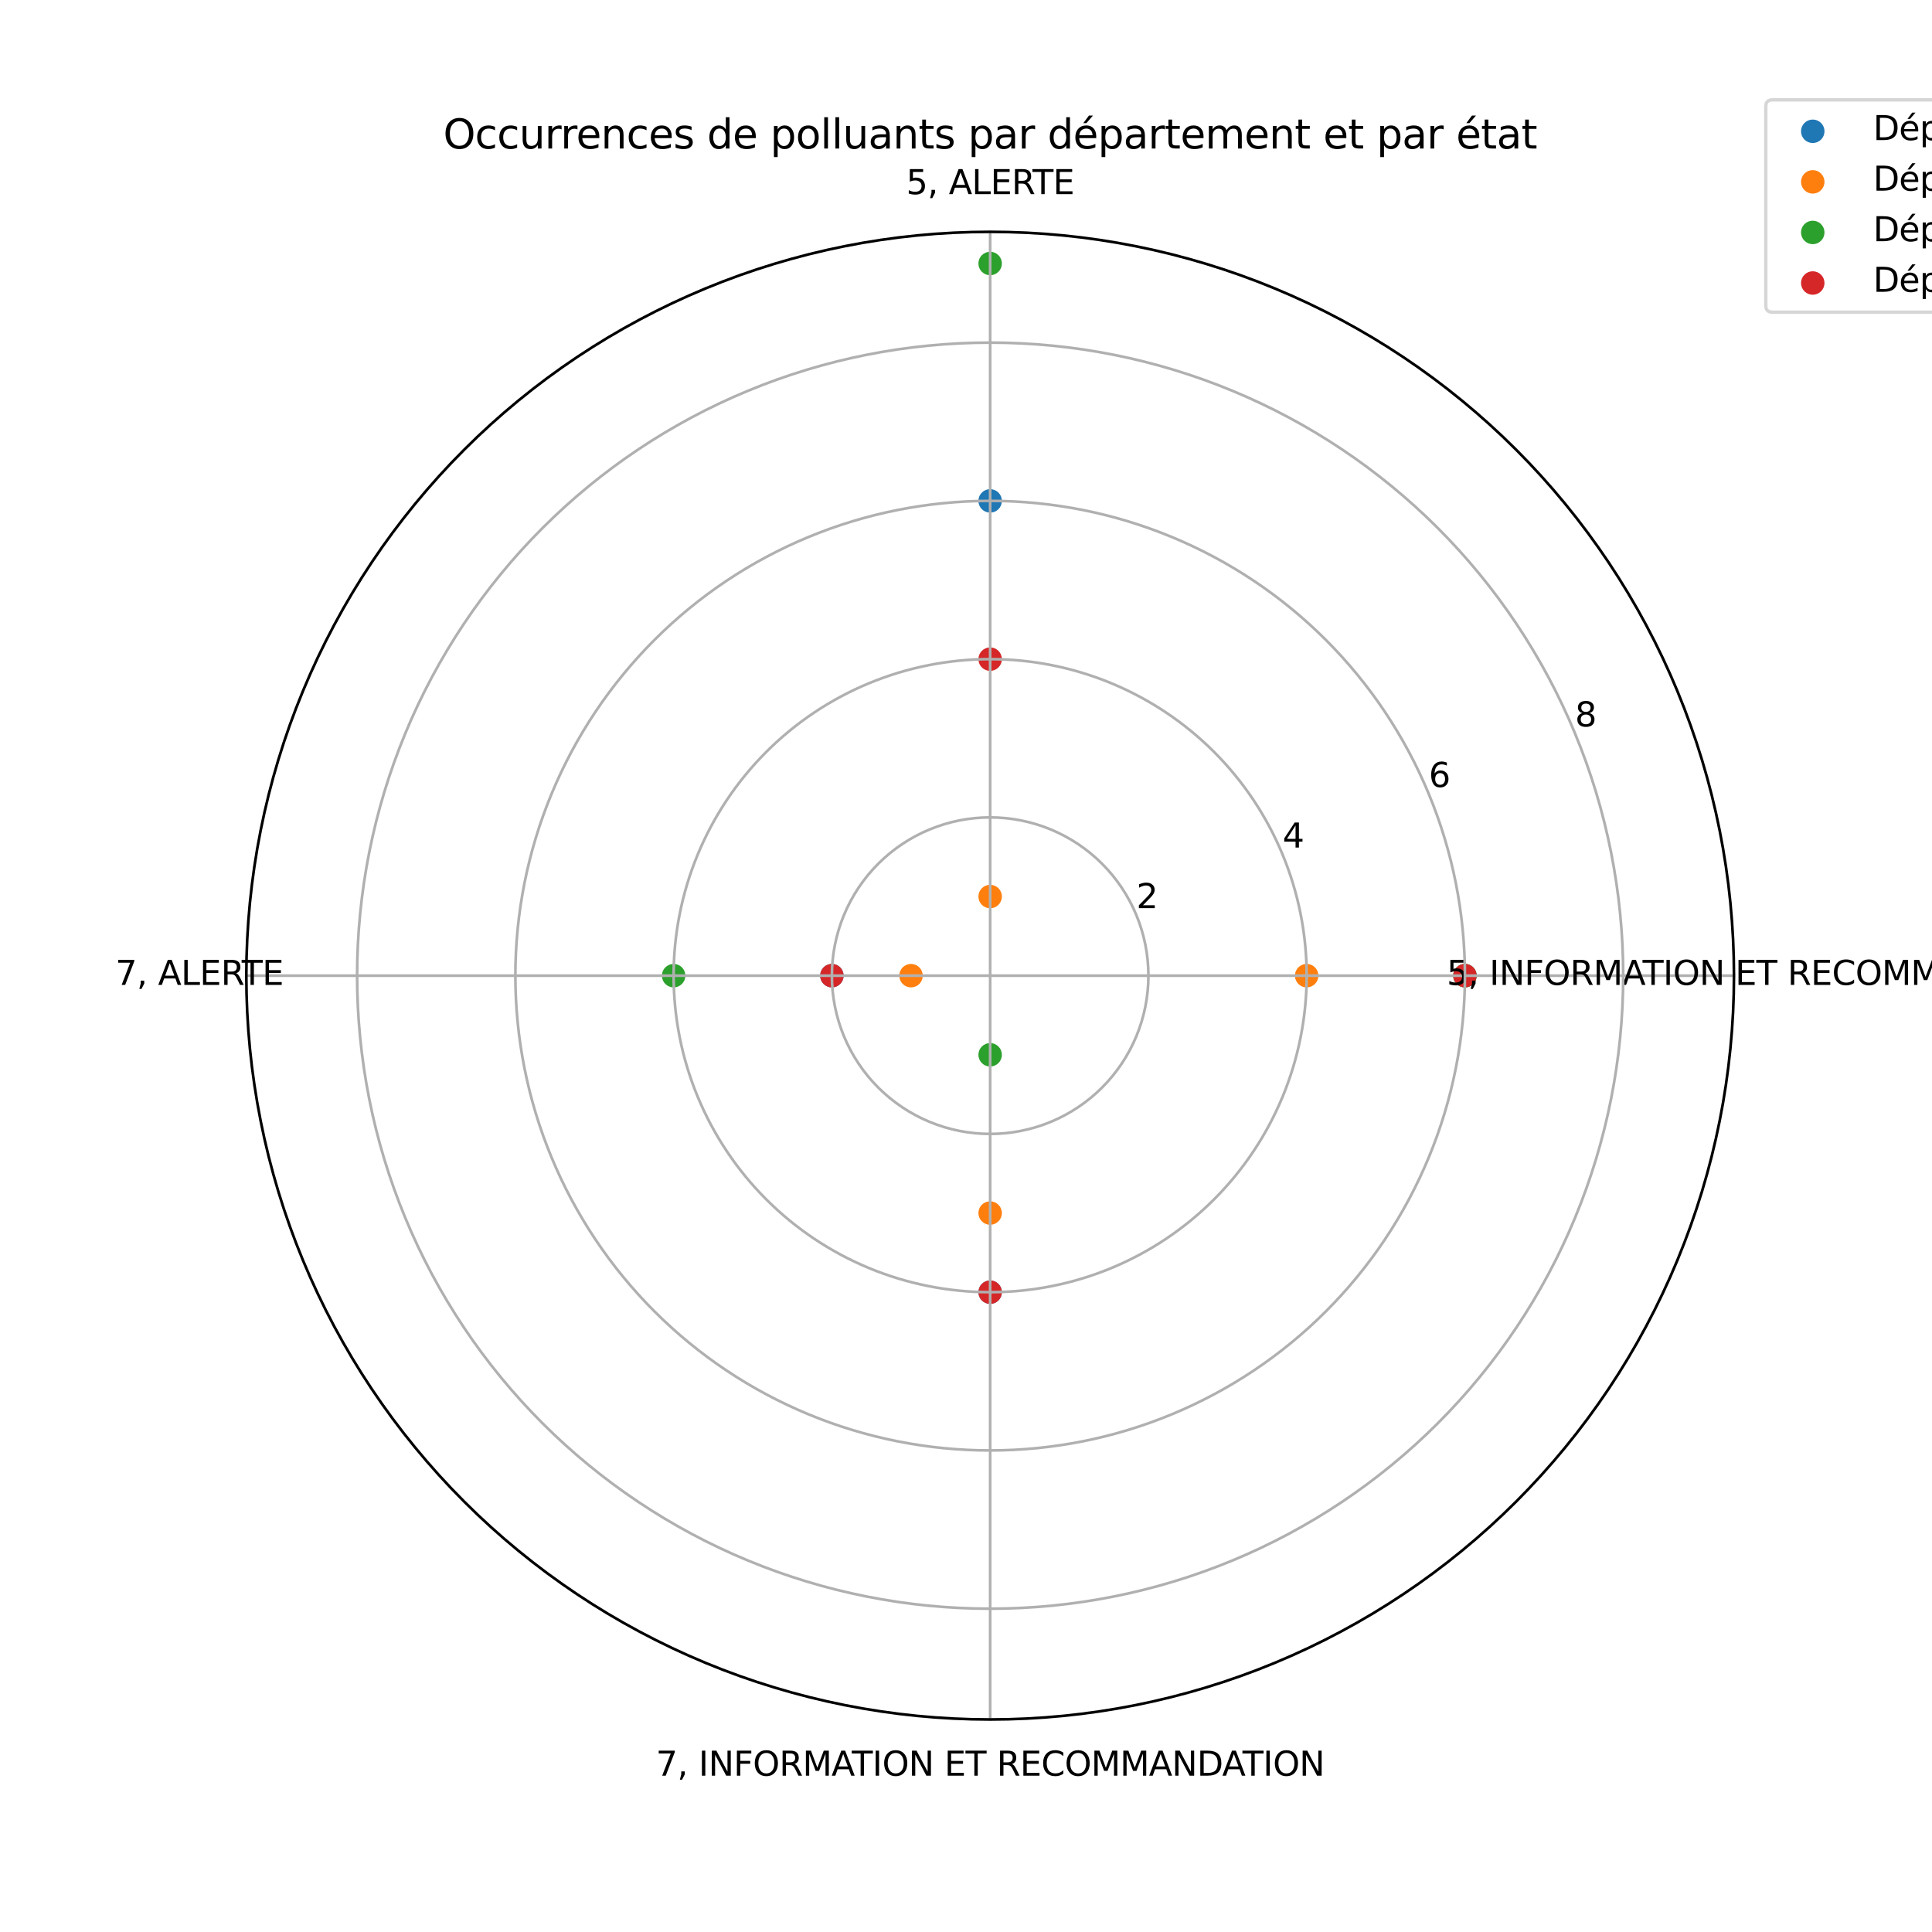 <?xml version="1.0" encoding="utf-8" standalone="no"?>
<!DOCTYPE svg PUBLIC "-//W3C//DTD SVG 1.1//EN"
  "http://www.w3.org/Graphics/SVG/1.1/DTD/svg11.dtd">
<svg xmlns:xlink="http://www.w3.org/1999/xlink" width="576pt" height="576pt" viewBox="0 0 576 576" xmlns="http://www.w3.org/2000/svg" version="1.1">
 <defs>
  <style type="text/css">*{stroke-linejoin: round; stroke-linecap: butt}</style>
 </defs>
 <g id="figure_1">
  <g id="patch_1">
   <path d="M 0 576 
L 576 576 
L 576 0 
L 0 0 
z
" style="fill: #ffffff"/>
  </g>
  <g id="axes_1">
   <g id="patch_2">
    <path d="M 516.96 290.88 
C 516.96 261.759 511.224 232.921 500.08 206.016 
C 488.935 179.112 472.6 154.664 452.008 134.072 
C 431.416 113.48 406.968 97.145 380.064 86 
C 353.159 74.856 324.321 69.12 295.2 69.12 
C 266.079 69.12 237.241 74.856 210.336 86 
C 183.432 97.145 158.984 113.48 138.392 134.072 
C 117.8 154.664 101.465 179.112 90.32 206.016 
C 79.176 232.921 73.44 261.759 73.44 290.88 
C 73.44 320.001 79.176 348.839 90.32 375.744 
C 101.465 402.648 117.8 427.096 138.392 447.688 
C 158.984 468.28 183.432 484.615 210.336 495.76 
C 237.241 506.904 266.079 512.64 295.2 512.64 
C 324.321 512.64 353.159 506.904 380.064 495.76 
C 406.968 484.615 431.416 468.28 452.008 447.688 
C 472.6 427.096 488.935 402.648 500.08 375.744 
C 511.224 348.839 516.96 320.001 516.96 290.88 
M 295.2 290.88 
C 295.2 290.88 295.2 290.88 295.2 290.88 
C 295.2 290.88 295.2 290.88 295.2 290.88 
C 295.2 290.88 295.2 290.88 295.2 290.88 
C 295.2 290.88 295.2 290.88 295.2 290.88 
C 295.2 290.88 295.2 290.88 295.2 290.88 
C 295.2 290.88 295.2 290.88 295.2 290.88 
C 295.2 290.88 295.2 290.88 295.2 290.88 
C 295.2 290.88 295.2 290.88 295.2 290.88 
C 295.2 290.88 295.2 290.88 295.2 290.88 
C 295.2 290.88 295.2 290.88 295.2 290.88 
C 295.2 290.88 295.2 290.88 295.2 290.88 
C 295.2 290.88 295.2 290.88 295.2 290.88 
C 295.2 290.88 295.2 290.88 295.2 290.88 
C 295.2 290.88 295.2 290.88 295.2 290.88 
C 295.2 290.88 295.2 290.88 295.2 290.88 
C 295.2 290.88 295.2 290.88 295.2 290.88 
z
" style="fill: #ffffff"/>
   </g>
   <g id="PathCollection_1">
    <defs>
     <path id="mc43325a498" d="M 0 3 
C 0.796 3 1.559 2.684 2.121 2.121 
C 2.684 1.559 3 0.796 3 0 
C 3 -0.796 2.684 -1.559 2.121 -2.121 
C 1.559 -2.684 0.796 -3 0 -3 
C -0.796 -3 -1.559 -2.684 -2.121 -2.121 
C -2.684 -1.559 -3 -0.796 -3 0 
C -3 0.796 -2.684 1.559 -2.121 2.121 
C -1.559 2.684 -0.796 3 0 3 
z
" style="stroke: #1f77b4"/>
    </defs>
    <g clip-path="url(#p50e787baa8)">
     <use xlink:href="#mc43325a498" x="436.749" y="290.88" style="fill: #1f77b4; stroke: #1f77b4"/>
     <use xlink:href="#mc43325a498" x="295.2" y="149.331" style="fill: #1f77b4; stroke: #1f77b4"/>
     <use xlink:href="#mc43325a498" x="248.017" y="290.88" style="fill: #1f77b4; stroke: #1f77b4"/>
     <use xlink:href="#mc43325a498" x="295.2" y="385.246" style="fill: #1f77b4; stroke: #1f77b4"/>
    </g>
   </g>
   <g id="PathCollection_2">
    <defs>
     <path id="maf87feb289" d="M 0 3 
C 0.796 3 1.559 2.684 2.121 2.121 
C 2.684 1.559 3 0.796 3 0 
C 3 -0.796 2.684 -1.559 2.121 -2.121 
C 1.559 -2.684 0.796 -3 0 -3 
C -0.796 -3 -1.559 -2.684 -2.121 -2.121 
C -2.684 -1.559 -3 -0.796 -3 0 
C -3 0.796 -2.684 1.559 -2.121 2.121 
C -1.559 2.684 -0.796 3 0 3 
z
" style="stroke: #ff7f0e"/>
    </defs>
    <g clip-path="url(#p50e787baa8)">
     <use xlink:href="#maf87feb289" x="389.566" y="290.88" style="fill: #ff7f0e; stroke: #ff7f0e"/>
     <use xlink:href="#maf87feb289" x="295.2" y="267.289" style="fill: #ff7f0e; stroke: #ff7f0e"/>
     <use xlink:href="#maf87feb289" x="271.609" y="290.88" style="fill: #ff7f0e; stroke: #ff7f0e"/>
     <use xlink:href="#maf87feb289" x="295.2" y="361.654" style="fill: #ff7f0e; stroke: #ff7f0e"/>
    </g>
   </g>
   <g id="PathCollection_3">
    <defs>
     <path id="md58aa6cb4d" d="M 0 3 
C 0.796 3 1.559 2.684 2.121 2.121 
C 2.684 1.559 3 0.796 3 0 
C 3 -0.796 2.684 -1.559 2.121 -2.121 
C 1.559 -2.684 0.796 -3 0 -3 
C -0.796 -3 -1.559 -2.684 -2.121 -2.121 
C -2.684 -1.559 -3 -0.796 -3 0 
C -3 0.796 -2.684 1.559 -2.121 2.121 
C -1.559 2.684 -0.796 3 0 3 
z
" style="stroke: #2ca02c"/>
    </defs>
    <g clip-path="url(#p50e787baa8)">
     <use xlink:href="#md58aa6cb4d" x="436.749" y="290.88" style="fill: #2ca02c; stroke: #2ca02c"/>
     <use xlink:href="#md58aa6cb4d" x="295.2" y="78.557" style="fill: #2ca02c; stroke: #2ca02c"/>
     <use xlink:href="#md58aa6cb4d" x="200.834" y="290.88" style="fill: #2ca02c; stroke: #2ca02c"/>
     <use xlink:href="#md58aa6cb4d" x="295.2" y="314.471" style="fill: #2ca02c; stroke: #2ca02c"/>
    </g>
   </g>
   <g id="PathCollection_4">
    <defs>
     <path id="m5d64fcd3c4" d="M 0 3 
C 0.796 3 1.559 2.684 2.121 2.121 
C 2.684 1.559 3 0.796 3 0 
C 3 -0.796 2.684 -1.559 2.121 -2.121 
C 1.559 -2.684 0.796 -3 0 -3 
C -0.796 -3 -1.559 -2.684 -2.121 -2.121 
C -2.684 -1.559 -3 -0.796 -3 0 
C -3 0.796 -2.684 1.559 -2.121 2.121 
C -1.559 2.684 -0.796 3 0 3 
z
" style="stroke: #d62728"/>
    </defs>
    <g clip-path="url(#p50e787baa8)">
     <use xlink:href="#m5d64fcd3c4" x="436.749" y="290.88" style="fill: #d62728; stroke: #d62728"/>
     <use xlink:href="#m5d64fcd3c4" x="295.2" y="196.514" style="fill: #d62728; stroke: #d62728"/>
     <use xlink:href="#m5d64fcd3c4" x="248.017" y="290.88" style="fill: #d62728; stroke: #d62728"/>
     <use xlink:href="#m5d64fcd3c4" x="295.2" y="385.246" style="fill: #d62728; stroke: #d62728"/>
    </g>
   </g>
   <g id="matplotlib.axis_1">
    <g id="xtick_1">
     <g id="line2d_1">
      <path d="M 295.2 290.88 
L 516.96 290.88 
" clip-path="url(#p50e787baa8)" style="fill: none; stroke: #b0b0b0; stroke-width: 0.8; stroke-linecap: square"/>
     </g>
     <g id="text_1">
      <!-- 5, INFORMATION ET RECOMMANDATION -->
      <g transform="translate(431.305 293.639) scale(0.1 -0.1)">
       <defs>
        <path id="DejaVuSans-35" d="M 691 4666 
L 3169 4666 
L 3169 4134 
L 1269 4134 
L 1269 2991 
Q 1406 3038 1543 3061 
Q 1681 3084 1819 3084 
Q 2600 3084 3056 2656 
Q 3513 2228 3513 1497 
Q 3513 744 3044 326 
Q 2575 -91 1722 -91 
Q 1428 -91 1123 -41 
Q 819 9 494 109 
L 494 744 
Q 775 591 1075 516 
Q 1375 441 1709 441 
Q 2250 441 2565 725 
Q 2881 1009 2881 1497 
Q 2881 1984 2565 2268 
Q 2250 2553 1709 2553 
Q 1456 2553 1204 2497 
Q 953 2441 691 2322 
L 691 4666 
z
" transform="scale(0.016)"/>
        <path id="DejaVuSans-2c" d="M 750 794 
L 1409 794 
L 1409 256 
L 897 -744 
L 494 -744 
L 750 256 
L 750 794 
z
" transform="scale(0.016)"/>
        <path id="DejaVuSans-20" transform="scale(0.016)"/>
        <path id="DejaVuSans-49" d="M 628 4666 
L 1259 4666 
L 1259 0 
L 628 0 
L 628 4666 
z
" transform="scale(0.016)"/>
        <path id="DejaVuSans-4e" d="M 628 4666 
L 1478 4666 
L 3547 763 
L 3547 4666 
L 4159 4666 
L 4159 0 
L 3309 0 
L 1241 3903 
L 1241 0 
L 628 0 
L 628 4666 
z
" transform="scale(0.016)"/>
        <path id="DejaVuSans-46" d="M 628 4666 
L 3309 4666 
L 3309 4134 
L 1259 4134 
L 1259 2759 
L 3109 2759 
L 3109 2228 
L 1259 2228 
L 1259 0 
L 628 0 
L 628 4666 
z
" transform="scale(0.016)"/>
        <path id="DejaVuSans-4f" d="M 2522 4238 
Q 1834 4238 1429 3725 
Q 1025 3213 1025 2328 
Q 1025 1447 1429 934 
Q 1834 422 2522 422 
Q 3209 422 3611 934 
Q 4013 1447 4013 2328 
Q 4013 3213 3611 3725 
Q 3209 4238 2522 4238 
z
M 2522 4750 
Q 3503 4750 4090 4092 
Q 4678 3434 4678 2328 
Q 4678 1225 4090 567 
Q 3503 -91 2522 -91 
Q 1538 -91 948 565 
Q 359 1222 359 2328 
Q 359 3434 948 4092 
Q 1538 4750 2522 4750 
z
" transform="scale(0.016)"/>
        <path id="DejaVuSans-52" d="M 2841 2188 
Q 3044 2119 3236 1894 
Q 3428 1669 3622 1275 
L 4263 0 
L 3584 0 
L 2988 1197 
Q 2756 1666 2539 1819 
Q 2322 1972 1947 1972 
L 1259 1972 
L 1259 0 
L 628 0 
L 628 4666 
L 2053 4666 
Q 2853 4666 3247 4331 
Q 3641 3997 3641 3322 
Q 3641 2881 3436 2590 
Q 3231 2300 2841 2188 
z
M 1259 4147 
L 1259 2491 
L 2053 2491 
Q 2509 2491 2742 2702 
Q 2975 2913 2975 3322 
Q 2975 3731 2742 3939 
Q 2509 4147 2053 4147 
L 1259 4147 
z
" transform="scale(0.016)"/>
        <path id="DejaVuSans-4d" d="M 628 4666 
L 1569 4666 
L 2759 1491 
L 3956 4666 
L 4897 4666 
L 4897 0 
L 4281 0 
L 4281 4097 
L 3078 897 
L 2444 897 
L 1241 4097 
L 1241 0 
L 628 0 
L 628 4666 
z
" transform="scale(0.016)"/>
        <path id="DejaVuSans-41" d="M 2188 4044 
L 1331 1722 
L 3047 1722 
L 2188 4044 
z
M 1831 4666 
L 2547 4666 
L 4325 0 
L 3669 0 
L 3244 1197 
L 1141 1197 
L 716 0 
L 50 0 
L 1831 4666 
z
" transform="scale(0.016)"/>
        <path id="DejaVuSans-54" d="M -19 4666 
L 3928 4666 
L 3928 4134 
L 2272 4134 
L 2272 0 
L 1638 0 
L 1638 4134 
L -19 4134 
L -19 4666 
z
" transform="scale(0.016)"/>
        <path id="DejaVuSans-45" d="M 628 4666 
L 3578 4666 
L 3578 4134 
L 1259 4134 
L 1259 2753 
L 3481 2753 
L 3481 2222 
L 1259 2222 
L 1259 531 
L 3634 531 
L 3634 0 
L 628 0 
L 628 4666 
z
" transform="scale(0.016)"/>
        <path id="DejaVuSans-43" d="M 4122 4306 
L 4122 3641 
Q 3803 3938 3442 4084 
Q 3081 4231 2675 4231 
Q 1875 4231 1450 3742 
Q 1025 3253 1025 2328 
Q 1025 1406 1450 917 
Q 1875 428 2675 428 
Q 3081 428 3442 575 
Q 3803 722 4122 1019 
L 4122 359 
Q 3791 134 3420 21 
Q 3050 -91 2638 -91 
Q 1578 -91 968 557 
Q 359 1206 359 2328 
Q 359 3453 968 4101 
Q 1578 4750 2638 4750 
Q 3056 4750 3426 4639 
Q 3797 4528 4122 4306 
z
" transform="scale(0.016)"/>
        <path id="DejaVuSans-44" d="M 1259 4147 
L 1259 519 
L 2022 519 
Q 2988 519 3436 956 
Q 3884 1394 3884 2338 
Q 3884 3275 3436 3711 
Q 2988 4147 2022 4147 
L 1259 4147 
z
M 628 4666 
L 1925 4666 
Q 3281 4666 3915 4102 
Q 4550 3538 4550 2338 
Q 4550 1131 3912 565 
Q 3275 0 1925 0 
L 628 0 
L 628 4666 
z
" transform="scale(0.016)"/>
       </defs>
       <use xlink:href="#DejaVuSans-35"/>
       <use xlink:href="#DejaVuSans-2c" x="63.623"/>
       <use xlink:href="#DejaVuSans-20" x="95.41"/>
       <use xlink:href="#DejaVuSans-49" x="127.197"/>
       <use xlink:href="#DejaVuSans-4e" x="156.689"/>
       <use xlink:href="#DejaVuSans-46" x="231.494"/>
       <use xlink:href="#DejaVuSans-4f" x="289.014"/>
       <use xlink:href="#DejaVuSans-52" x="367.725"/>
       <use xlink:href="#DejaVuSans-4d" x="437.207"/>
       <use xlink:href="#DejaVuSans-41" x="523.486"/>
       <use xlink:href="#DejaVuSans-54" x="584.145"/>
       <use xlink:href="#DejaVuSans-49" x="645.229"/>
       <use xlink:href="#DejaVuSans-4f" x="674.721"/>
       <use xlink:href="#DejaVuSans-4e" x="753.432"/>
       <use xlink:href="#DejaVuSans-20" x="828.236"/>
       <use xlink:href="#DejaVuSans-45" x="860.023"/>
       <use xlink:href="#DejaVuSans-54" x="923.207"/>
       <use xlink:href="#DejaVuSans-20" x="984.291"/>
       <use xlink:href="#DejaVuSans-52" x="1016.078"/>
       <use xlink:href="#DejaVuSans-45" x="1085.561"/>
       <use xlink:href="#DejaVuSans-43" x="1148.744"/>
       <use xlink:href="#DejaVuSans-4f" x="1218.568"/>
       <use xlink:href="#DejaVuSans-4d" x="1297.279"/>
       <use xlink:href="#DejaVuSans-4d" x="1383.559"/>
       <use xlink:href="#DejaVuSans-41" x="1469.838"/>
       <use xlink:href="#DejaVuSans-4e" x="1538.246"/>
       <use xlink:href="#DejaVuSans-44" x="1613.051"/>
       <use xlink:href="#DejaVuSans-41" x="1688.303"/>
       <use xlink:href="#DejaVuSans-54" x="1748.961"/>
       <use xlink:href="#DejaVuSans-49" x="1810.045"/>
       <use xlink:href="#DejaVuSans-4f" x="1839.537"/>
       <use xlink:href="#DejaVuSans-4e" x="1918.248"/>
      </g>
     </g>
    </g>
    <g id="xtick_2">
     <g id="line2d_2">
      <path d="M 295.2 290.88 
L 295.2 69.12 
" clip-path="url(#p50e787baa8)" style="fill: none; stroke: #b0b0b0; stroke-width: 0.8; stroke-linecap: square"/>
     </g>
     <g id="text_2">
      <!-- 5, ALERTE -->
      <g transform="translate(270.15 57.879) scale(0.1 -0.1)">
       <defs>
        <path id="DejaVuSans-4c" d="M 628 4666 
L 1259 4666 
L 1259 531 
L 3531 531 
L 3531 0 
L 628 0 
L 628 4666 
z
" transform="scale(0.016)"/>
       </defs>
       <use xlink:href="#DejaVuSans-35"/>
       <use xlink:href="#DejaVuSans-2c" x="63.623"/>
       <use xlink:href="#DejaVuSans-20" x="95.41"/>
       <use xlink:href="#DejaVuSans-41" x="127.197"/>
       <use xlink:href="#DejaVuSans-4c" x="195.605"/>
       <use xlink:href="#DejaVuSans-45" x="251.318"/>
       <use xlink:href="#DejaVuSans-52" x="314.502"/>
       <use xlink:href="#DejaVuSans-54" x="376.734"/>
       <use xlink:href="#DejaVuSans-45" x="437.818"/>
      </g>
     </g>
    </g>
    <g id="xtick_3">
     <g id="line2d_3">
      <path d="M 295.2 290.88 
L 73.44 290.88 
" clip-path="url(#p50e787baa8)" style="fill: none; stroke: #b0b0b0; stroke-width: 0.8; stroke-linecap: square"/>
     </g>
     <g id="text_3">
      <!-- 7, ALERTE -->
      <g transform="translate(34.39 293.639) scale(0.1 -0.1)">
       <defs>
        <path id="DejaVuSans-37" d="M 525 4666 
L 3525 4666 
L 3525 4397 
L 1831 0 
L 1172 0 
L 2766 4134 
L 525 4134 
L 525 4666 
z
" transform="scale(0.016)"/>
       </defs>
       <use xlink:href="#DejaVuSans-37"/>
       <use xlink:href="#DejaVuSans-2c" x="63.623"/>
       <use xlink:href="#DejaVuSans-20" x="95.41"/>
       <use xlink:href="#DejaVuSans-41" x="127.197"/>
       <use xlink:href="#DejaVuSans-4c" x="195.605"/>
       <use xlink:href="#DejaVuSans-45" x="251.318"/>
       <use xlink:href="#DejaVuSans-52" x="314.502"/>
       <use xlink:href="#DejaVuSans-54" x="376.734"/>
       <use xlink:href="#DejaVuSans-45" x="437.818"/>
      </g>
     </g>
    </g>
    <g id="xtick_4">
     <g id="line2d_4">
      <path d="M 295.2 290.88 
L 295.2 512.64 
" clip-path="url(#p50e787baa8)" style="fill: none; stroke: #b0b0b0; stroke-width: 0.8; stroke-linecap: square"/>
     </g>
     <g id="text_4">
      <!-- 7, INFORMATION ET RECOMMANDATION -->
      <g transform="translate(195.545 529.399) scale(0.1 -0.1)">
       <use xlink:href="#DejaVuSans-37"/>
       <use xlink:href="#DejaVuSans-2c" x="63.623"/>
       <use xlink:href="#DejaVuSans-20" x="95.41"/>
       <use xlink:href="#DejaVuSans-49" x="127.197"/>
       <use xlink:href="#DejaVuSans-4e" x="156.689"/>
       <use xlink:href="#DejaVuSans-46" x="231.494"/>
       <use xlink:href="#DejaVuSans-4f" x="289.014"/>
       <use xlink:href="#DejaVuSans-52" x="367.725"/>
       <use xlink:href="#DejaVuSans-4d" x="437.207"/>
       <use xlink:href="#DejaVuSans-41" x="523.486"/>
       <use xlink:href="#DejaVuSans-54" x="584.145"/>
       <use xlink:href="#DejaVuSans-49" x="645.229"/>
       <use xlink:href="#DejaVuSans-4f" x="674.721"/>
       <use xlink:href="#DejaVuSans-4e" x="753.432"/>
       <use xlink:href="#DejaVuSans-20" x="828.236"/>
       <use xlink:href="#DejaVuSans-45" x="860.023"/>
       <use xlink:href="#DejaVuSans-54" x="923.207"/>
       <use xlink:href="#DejaVuSans-20" x="984.291"/>
       <use xlink:href="#DejaVuSans-52" x="1016.078"/>
       <use xlink:href="#DejaVuSans-45" x="1085.561"/>
       <use xlink:href="#DejaVuSans-43" x="1148.744"/>
       <use xlink:href="#DejaVuSans-4f" x="1218.568"/>
       <use xlink:href="#DejaVuSans-4d" x="1297.279"/>
       <use xlink:href="#DejaVuSans-4d" x="1383.559"/>
       <use xlink:href="#DejaVuSans-41" x="1469.838"/>
       <use xlink:href="#DejaVuSans-4e" x="1538.246"/>
       <use xlink:href="#DejaVuSans-44" x="1613.051"/>
       <use xlink:href="#DejaVuSans-41" x="1688.303"/>
       <use xlink:href="#DejaVuSans-54" x="1748.961"/>
       <use xlink:href="#DejaVuSans-49" x="1810.045"/>
       <use xlink:href="#DejaVuSans-4f" x="1839.537"/>
       <use xlink:href="#DejaVuSans-4e" x="1918.248"/>
      </g>
     </g>
    </g>
   </g>
   <g id="matplotlib.axis_2">
    <g id="ytick_1">
     <g id="line2d_5">
      <path d="M 342.383 290.88 
C 342.383 284.684 341.162 278.548 338.791 272.824 
C 336.42 267.099 332.945 261.898 328.563 257.517 
C 324.182 253.135 318.981 249.66 313.256 247.289 
C 307.532 244.918 301.396 243.697 295.2 243.697 
C 289.004 243.697 282.868 244.918 277.144 247.289 
C 271.419 249.66 266.218 253.135 261.837 257.517 
C 257.455 261.898 253.98 267.099 251.609 272.824 
C 249.238 278.548 248.017 284.684 248.017 290.88 
C 248.017 297.076 249.238 303.212 251.609 308.936 
C 253.98 314.661 257.455 319.862 261.837 324.243 
C 266.218 328.625 271.419 332.1 277.144 334.471 
C 282.868 336.842 289.004 338.063 295.2 338.063 
C 301.396 338.063 307.532 336.842 313.256 334.471 
C 318.981 332.1 324.182 328.625 328.563 324.243 
C 332.945 319.862 336.42 314.661 338.791 308.936 
C 341.162 303.212 342.383 297.076 342.383 290.88 
" clip-path="url(#p50e787baa8)" style="fill: none; stroke: #b0b0b0; stroke-width: 0.8; stroke-linecap: square"/>
     </g>
     <g id="text_5">
      <!-- 2 -->
      <g transform="translate(338.791 270.744) scale(0.1 -0.1)">
       <defs>
        <path id="DejaVuSans-32" d="M 1228 531 
L 3431 531 
L 3431 0 
L 469 0 
L 469 531 
Q 828 903 1448 1529 
Q 2069 2156 2228 2338 
Q 2531 2678 2651 2914 
Q 2772 3150 2772 3378 
Q 2772 3750 2511 3984 
Q 2250 4219 1831 4219 
Q 1534 4219 1204 4116 
Q 875 4013 500 3803 
L 500 4441 
Q 881 4594 1212 4672 
Q 1544 4750 1819 4750 
Q 2544 4750 2975 4387 
Q 3406 4025 3406 3419 
Q 3406 3131 3298 2873 
Q 3191 2616 2906 2266 
Q 2828 2175 2409 1742 
Q 1991 1309 1228 531 
z
" transform="scale(0.016)"/>
       </defs>
       <use xlink:href="#DejaVuSans-32"/>
      </g>
     </g>
    </g>
    <g id="ytick_2">
     <g id="line2d_6">
      <path d="M 389.566 290.88 
C 389.566 278.488 387.125 266.216 382.383 254.768 
C 377.641 243.319 370.689 232.916 361.927 224.153 
C 353.164 215.391 342.761 208.439 331.312 203.697 
C 319.864 198.955 307.592 196.514 295.2 196.514 
C 282.808 196.514 270.536 198.955 259.088 203.697 
C 247.639 208.439 237.236 215.391 228.473 224.153 
C 219.711 232.916 212.759 243.319 208.017 254.768 
C 203.275 266.216 200.834 278.488 200.834 290.88 
C 200.834 303.272 203.275 315.544 208.017 326.992 
C 212.759 338.441 219.711 348.844 228.473 357.607 
C 237.236 366.369 247.639 373.321 259.088 378.063 
C 270.536 382.805 282.808 385.246 295.2 385.246 
C 307.592 385.246 319.864 382.805 331.312 378.063 
C 342.761 373.321 353.164 366.369 361.927 357.607 
C 370.689 348.844 377.641 338.441 382.383 326.992 
C 387.125 315.544 389.566 303.272 389.566 290.88 
" clip-path="url(#p50e787baa8)" style="fill: none; stroke: #b0b0b0; stroke-width: 0.8; stroke-linecap: square"/>
     </g>
     <g id="text_6">
      <!-- 4 -->
      <g transform="translate(382.383 252.688) scale(0.1 -0.1)">
       <defs>
        <path id="DejaVuSans-34" d="M 2419 4116 
L 825 1625 
L 2419 1625 
L 2419 4116 
z
M 2253 4666 
L 3047 4666 
L 3047 1625 
L 3713 1625 
L 3713 1100 
L 3047 1100 
L 3047 0 
L 2419 0 
L 2419 1100 
L 313 1100 
L 313 1709 
L 2253 4666 
z
" transform="scale(0.016)"/>
       </defs>
       <use xlink:href="#DejaVuSans-34"/>
      </g>
     </g>
    </g>
    <g id="ytick_3">
     <g id="line2d_7">
      <path d="M 436.749 290.88 
C 436.749 272.292 433.087 253.885 425.974 236.712 
C 418.861 219.538 408.434 203.934 395.29 190.79 
C 382.146 177.646 366.542 167.219 349.368 160.106 
C 332.195 152.993 313.788 149.331 295.2 149.331 
C 276.612 149.331 258.205 152.993 241.032 160.106 
C 223.858 167.219 208.254 177.646 195.11 190.79 
C 181.966 203.934 171.539 219.538 164.426 236.712 
C 157.313 253.885 153.651 272.292 153.651 290.88 
C 153.651 309.468 157.313 327.875 164.426 345.048 
C 171.539 362.222 181.966 377.826 195.11 390.97 
C 208.254 404.114 223.858 414.541 241.032 421.654 
C 258.205 428.767 276.612 432.429 295.2 432.429 
C 313.788 432.429 332.195 428.767 349.368 421.654 
C 366.542 414.541 382.146 404.114 395.29 390.97 
C 408.434 377.826 418.861 362.222 425.974 345.048 
C 433.087 327.875 436.749 309.468 436.749 290.88 
" clip-path="url(#p50e787baa8)" style="fill: none; stroke: #b0b0b0; stroke-width: 0.8; stroke-linecap: square"/>
     </g>
     <g id="text_7">
      <!-- 6 -->
      <g transform="translate(425.974 234.632) scale(0.1 -0.1)">
       <defs>
        <path id="DejaVuSans-36" d="M 2113 2584 
Q 1688 2584 1439 2293 
Q 1191 2003 1191 1497 
Q 1191 994 1439 701 
Q 1688 409 2113 409 
Q 2538 409 2786 701 
Q 3034 994 3034 1497 
Q 3034 2003 2786 2293 
Q 2538 2584 2113 2584 
z
M 3366 4563 
L 3366 3988 
Q 3128 4100 2886 4159 
Q 2644 4219 2406 4219 
Q 1781 4219 1451 3797 
Q 1122 3375 1075 2522 
Q 1259 2794 1537 2939 
Q 1816 3084 2150 3084 
Q 2853 3084 3261 2657 
Q 3669 2231 3669 1497 
Q 3669 778 3244 343 
Q 2819 -91 2113 -91 
Q 1303 -91 875 529 
Q 447 1150 447 2328 
Q 447 3434 972 4092 
Q 1497 4750 2381 4750 
Q 2619 4750 2861 4703 
Q 3103 4656 3366 4563 
z
" transform="scale(0.016)"/>
       </defs>
       <use xlink:href="#DejaVuSans-36"/>
      </g>
     </g>
    </g>
    <g id="ytick_4">
     <g id="line2d_8">
      <path d="M 483.932 290.88 
C 483.932 266.096 479.05 241.553 469.566 218.655 
C 460.081 195.758 446.179 174.951 428.654 157.426 
C 411.129 139.901 390.322 125.999 367.425 116.514 
C 344.527 107.03 319.984 102.148 295.2 102.148 
C 270.416 102.148 245.873 107.03 222.975 116.514 
C 200.078 125.999 179.271 139.901 161.746 157.426 
C 144.221 174.951 130.319 195.758 120.834 218.655 
C 111.35 241.553 106.468 266.096 106.468 290.88 
C 106.468 315.664 111.35 340.207 120.834 363.105 
C 130.319 386.002 144.221 406.809 161.746 424.334 
C 179.271 441.859 200.078 455.761 222.975 465.246 
C 245.873 474.73 270.416 479.612 295.2 479.612 
C 319.984 479.612 344.527 474.73 367.425 465.246 
C 390.322 455.761 411.129 441.859 428.654 424.334 
C 446.179 406.809 460.081 386.002 469.566 363.105 
C 479.05 340.207 483.932 315.664 483.932 290.88 
" clip-path="url(#p50e787baa8)" style="fill: none; stroke: #b0b0b0; stroke-width: 0.8; stroke-linecap: square"/>
     </g>
     <g id="text_8">
      <!-- 8 -->
      <g transform="translate(469.566 216.576) scale(0.1 -0.1)">
       <defs>
        <path id="DejaVuSans-38" d="M 2034 2216 
Q 1584 2216 1326 1975 
Q 1069 1734 1069 1313 
Q 1069 891 1326 650 
Q 1584 409 2034 409 
Q 2484 409 2743 651 
Q 3003 894 3003 1313 
Q 3003 1734 2745 1975 
Q 2488 2216 2034 2216 
z
M 1403 2484 
Q 997 2584 770 2862 
Q 544 3141 544 3541 
Q 544 4100 942 4425 
Q 1341 4750 2034 4750 
Q 2731 4750 3128 4425 
Q 3525 4100 3525 3541 
Q 3525 3141 3298 2862 
Q 3072 2584 2669 2484 
Q 3125 2378 3379 2068 
Q 3634 1759 3634 1313 
Q 3634 634 3220 271 
Q 2806 -91 2034 -91 
Q 1263 -91 848 271 
Q 434 634 434 1313 
Q 434 1759 690 2068 
Q 947 2378 1403 2484 
z
M 1172 3481 
Q 1172 3119 1398 2916 
Q 1625 2713 2034 2713 
Q 2441 2713 2670 2916 
Q 2900 3119 2900 3481 
Q 2900 3844 2670 4047 
Q 2441 4250 2034 4250 
Q 1625 4250 1398 4047 
Q 1172 3844 1172 3481 
z
" transform="scale(0.016)"/>
       </defs>
       <use xlink:href="#DejaVuSans-38"/>
      </g>
     </g>
    </g>
   </g>
   <g id="patch_3">
    <path d="M 516.96 290.88 
C 516.96 261.759 511.224 232.921 500.08 206.016 
C 488.935 179.112 472.6 154.664 452.008 134.072 
C 431.416 113.48 406.968 97.145 380.064 86 
C 353.159 74.856 324.321 69.12 295.2 69.12 
C 266.079 69.12 237.241 74.856 210.336 86 
C 183.432 97.145 158.984 113.48 138.392 134.072 
C 117.8 154.664 101.465 179.112 90.32 206.016 
C 79.176 232.921 73.44 261.759 73.44 290.88 
C 73.44 320.001 79.176 348.839 90.32 375.744 
C 101.465 402.648 117.8 427.096 138.392 447.688 
C 158.984 468.28 183.432 484.615 210.336 495.76 
C 237.241 506.904 266.079 512.64 295.2 512.64 
C 324.321 512.64 353.159 506.904 380.064 495.76 
C 406.968 484.615 431.416 468.28 452.008 447.688 
C 472.6 427.096 488.935 402.648 500.08 375.744 
C 511.224 348.839 516.96 320.001 516.96 290.88 
" style="fill: none; stroke: #000000; stroke-width: 0.8; stroke-linejoin: miter; stroke-linecap: square"/>
   </g>
   <g id="text_9">
    <!-- Occurrences de polluants par département et par état -->
    <g transform="translate(132.139 44.281) scale(0.12 -0.12)">
     <defs>
      <path id="DejaVuSans-63" d="M 3122 3366 
L 3122 2828 
Q 2878 2963 2633 3030 
Q 2388 3097 2138 3097 
Q 1578 3097 1268 2742 
Q 959 2388 959 1747 
Q 959 1106 1268 751 
Q 1578 397 2138 397 
Q 2388 397 2633 464 
Q 2878 531 3122 666 
L 3122 134 
Q 2881 22 2623 -34 
Q 2366 -91 2075 -91 
Q 1284 -91 818 406 
Q 353 903 353 1747 
Q 353 2603 823 3093 
Q 1294 3584 2113 3584 
Q 2378 3584 2631 3529 
Q 2884 3475 3122 3366 
z
" transform="scale(0.016)"/>
      <path id="DejaVuSans-75" d="M 544 1381 
L 544 3500 
L 1119 3500 
L 1119 1403 
Q 1119 906 1312 657 
Q 1506 409 1894 409 
Q 2359 409 2629 706 
Q 2900 1003 2900 1516 
L 2900 3500 
L 3475 3500 
L 3475 0 
L 2900 0 
L 2900 538 
Q 2691 219 2414 64 
Q 2138 -91 1772 -91 
Q 1169 -91 856 284 
Q 544 659 544 1381 
z
M 1991 3584 
L 1991 3584 
z
" transform="scale(0.016)"/>
      <path id="DejaVuSans-72" d="M 2631 2963 
Q 2534 3019 2420 3045 
Q 2306 3072 2169 3072 
Q 1681 3072 1420 2755 
Q 1159 2438 1159 1844 
L 1159 0 
L 581 0 
L 581 3500 
L 1159 3500 
L 1159 2956 
Q 1341 3275 1631 3429 
Q 1922 3584 2338 3584 
Q 2397 3584 2469 3576 
Q 2541 3569 2628 3553 
L 2631 2963 
z
" transform="scale(0.016)"/>
      <path id="DejaVuSans-65" d="M 3597 1894 
L 3597 1613 
L 953 1613 
Q 991 1019 1311 708 
Q 1631 397 2203 397 
Q 2534 397 2845 478 
Q 3156 559 3463 722 
L 3463 178 
Q 3153 47 2828 -22 
Q 2503 -91 2169 -91 
Q 1331 -91 842 396 
Q 353 884 353 1716 
Q 353 2575 817 3079 
Q 1281 3584 2069 3584 
Q 2775 3584 3186 3129 
Q 3597 2675 3597 1894 
z
M 3022 2063 
Q 3016 2534 2758 2815 
Q 2500 3097 2075 3097 
Q 1594 3097 1305 2825 
Q 1016 2553 972 2059 
L 3022 2063 
z
" transform="scale(0.016)"/>
      <path id="DejaVuSans-6e" d="M 3513 2113 
L 3513 0 
L 2938 0 
L 2938 2094 
Q 2938 2591 2744 2837 
Q 2550 3084 2163 3084 
Q 1697 3084 1428 2787 
Q 1159 2491 1159 1978 
L 1159 0 
L 581 0 
L 581 3500 
L 1159 3500 
L 1159 2956 
Q 1366 3272 1645 3428 
Q 1925 3584 2291 3584 
Q 2894 3584 3203 3211 
Q 3513 2838 3513 2113 
z
" transform="scale(0.016)"/>
      <path id="DejaVuSans-73" d="M 2834 3397 
L 2834 2853 
Q 2591 2978 2328 3040 
Q 2066 3103 1784 3103 
Q 1356 3103 1142 2972 
Q 928 2841 928 2578 
Q 928 2378 1081 2264 
Q 1234 2150 1697 2047 
L 1894 2003 
Q 2506 1872 2764 1633 
Q 3022 1394 3022 966 
Q 3022 478 2636 193 
Q 2250 -91 1575 -91 
Q 1294 -91 989 -36 
Q 684 19 347 128 
L 347 722 
Q 666 556 975 473 
Q 1284 391 1588 391 
Q 1994 391 2212 530 
Q 2431 669 2431 922 
Q 2431 1156 2273 1281 
Q 2116 1406 1581 1522 
L 1381 1569 
Q 847 1681 609 1914 
Q 372 2147 372 2553 
Q 372 3047 722 3315 
Q 1072 3584 1716 3584 
Q 2034 3584 2315 3537 
Q 2597 3491 2834 3397 
z
" transform="scale(0.016)"/>
      <path id="DejaVuSans-64" d="M 2906 2969 
L 2906 4863 
L 3481 4863 
L 3481 0 
L 2906 0 
L 2906 525 
Q 2725 213 2448 61 
Q 2172 -91 1784 -91 
Q 1150 -91 751 415 
Q 353 922 353 1747 
Q 353 2572 751 3078 
Q 1150 3584 1784 3584 
Q 2172 3584 2448 3432 
Q 2725 3281 2906 2969 
z
M 947 1747 
Q 947 1113 1208 752 
Q 1469 391 1925 391 
Q 2381 391 2643 752 
Q 2906 1113 2906 1747 
Q 2906 2381 2643 2742 
Q 2381 3103 1925 3103 
Q 1469 3103 1208 2742 
Q 947 2381 947 1747 
z
" transform="scale(0.016)"/>
      <path id="DejaVuSans-70" d="M 1159 525 
L 1159 -1331 
L 581 -1331 
L 581 3500 
L 1159 3500 
L 1159 2969 
Q 1341 3281 1617 3432 
Q 1894 3584 2278 3584 
Q 2916 3584 3314 3078 
Q 3713 2572 3713 1747 
Q 3713 922 3314 415 
Q 2916 -91 2278 -91 
Q 1894 -91 1617 61 
Q 1341 213 1159 525 
z
M 3116 1747 
Q 3116 2381 2855 2742 
Q 2594 3103 2138 3103 
Q 1681 3103 1420 2742 
Q 1159 2381 1159 1747 
Q 1159 1113 1420 752 
Q 1681 391 2138 391 
Q 2594 391 2855 752 
Q 3116 1113 3116 1747 
z
" transform="scale(0.016)"/>
      <path id="DejaVuSans-6f" d="M 1959 3097 
Q 1497 3097 1228 2736 
Q 959 2375 959 1747 
Q 959 1119 1226 758 
Q 1494 397 1959 397 
Q 2419 397 2687 759 
Q 2956 1122 2956 1747 
Q 2956 2369 2687 2733 
Q 2419 3097 1959 3097 
z
M 1959 3584 
Q 2709 3584 3137 3096 
Q 3566 2609 3566 1747 
Q 3566 888 3137 398 
Q 2709 -91 1959 -91 
Q 1206 -91 779 398 
Q 353 888 353 1747 
Q 353 2609 779 3096 
Q 1206 3584 1959 3584 
z
" transform="scale(0.016)"/>
      <path id="DejaVuSans-6c" d="M 603 4863 
L 1178 4863 
L 1178 0 
L 603 0 
L 603 4863 
z
" transform="scale(0.016)"/>
      <path id="DejaVuSans-61" d="M 2194 1759 
Q 1497 1759 1228 1600 
Q 959 1441 959 1056 
Q 959 750 1161 570 
Q 1363 391 1709 391 
Q 2188 391 2477 730 
Q 2766 1069 2766 1631 
L 2766 1759 
L 2194 1759 
z
M 3341 1997 
L 3341 0 
L 2766 0 
L 2766 531 
Q 2569 213 2275 61 
Q 1981 -91 1556 -91 
Q 1019 -91 701 211 
Q 384 513 384 1019 
Q 384 1609 779 1909 
Q 1175 2209 1959 2209 
L 2766 2209 
L 2766 2266 
Q 2766 2663 2505 2880 
Q 2244 3097 1772 3097 
Q 1472 3097 1187 3025 
Q 903 2953 641 2809 
L 641 3341 
Q 956 3463 1253 3523 
Q 1550 3584 1831 3584 
Q 2591 3584 2966 3190 
Q 3341 2797 3341 1997 
z
" transform="scale(0.016)"/>
      <path id="DejaVuSans-74" d="M 1172 4494 
L 1172 3500 
L 2356 3500 
L 2356 3053 
L 1172 3053 
L 1172 1153 
Q 1172 725 1289 603 
Q 1406 481 1766 481 
L 2356 481 
L 2356 0 
L 1766 0 
Q 1100 0 847 248 
Q 594 497 594 1153 
L 594 3053 
L 172 3053 
L 172 3500 
L 594 3500 
L 594 4494 
L 1172 4494 
z
" transform="scale(0.016)"/>
      <path id="DejaVuSans-e9" d="M 3597 1894 
L 3597 1613 
L 953 1613 
Q 991 1019 1311 708 
Q 1631 397 2203 397 
Q 2534 397 2845 478 
Q 3156 559 3463 722 
L 3463 178 
Q 3153 47 2828 -22 
Q 2503 -91 2169 -91 
Q 1331 -91 842 396 
Q 353 884 353 1716 
Q 353 2575 817 3079 
Q 1281 3584 2069 3584 
Q 2775 3584 3186 3129 
Q 3597 2675 3597 1894 
z
M 3022 2063 
Q 3016 2534 2758 2815 
Q 2500 3097 2075 3097 
Q 1594 3097 1305 2825 
Q 1016 2553 972 2059 
L 3022 2063 
z
M 2466 5119 
L 3088 5119 
L 2070 3944 
L 1591 3944 
L 2466 5119 
z
" transform="scale(0.016)"/>
      <path id="DejaVuSans-6d" d="M 3328 2828 
Q 3544 3216 3844 3400 
Q 4144 3584 4550 3584 
Q 5097 3584 5394 3201 
Q 5691 2819 5691 2113 
L 5691 0 
L 5113 0 
L 5113 2094 
Q 5113 2597 4934 2840 
Q 4756 3084 4391 3084 
Q 3944 3084 3684 2787 
Q 3425 2491 3425 1978 
L 3425 0 
L 2847 0 
L 2847 2094 
Q 2847 2600 2669 2842 
Q 2491 3084 2119 3084 
Q 1678 3084 1418 2786 
Q 1159 2488 1159 1978 
L 1159 0 
L 581 0 
L 581 3500 
L 1159 3500 
L 1159 2956 
Q 1356 3278 1631 3431 
Q 1906 3584 2284 3584 
Q 2666 3584 2933 3390 
Q 3200 3197 3328 2828 
z
" transform="scale(0.016)"/>
     </defs>
     <use xlink:href="#DejaVuSans-4f"/>
     <use xlink:href="#DejaVuSans-63" x="78.711"/>
     <use xlink:href="#DejaVuSans-63" x="133.691"/>
     <use xlink:href="#DejaVuSans-75" x="188.672"/>
     <use xlink:href="#DejaVuSans-72" x="252.051"/>
     <use xlink:href="#DejaVuSans-72" x="291.414"/>
     <use xlink:href="#DejaVuSans-65" x="330.277"/>
     <use xlink:href="#DejaVuSans-6e" x="391.801"/>
     <use xlink:href="#DejaVuSans-63" x="455.18"/>
     <use xlink:href="#DejaVuSans-65" x="510.16"/>
     <use xlink:href="#DejaVuSans-73" x="571.684"/>
     <use xlink:href="#DejaVuSans-20" x="623.783"/>
     <use xlink:href="#DejaVuSans-64" x="655.57"/>
     <use xlink:href="#DejaVuSans-65" x="719.047"/>
     <use xlink:href="#DejaVuSans-20" x="780.57"/>
     <use xlink:href="#DejaVuSans-70" x="812.357"/>
     <use xlink:href="#DejaVuSans-6f" x="875.834"/>
     <use xlink:href="#DejaVuSans-6c" x="937.016"/>
     <use xlink:href="#DejaVuSans-6c" x="964.799"/>
     <use xlink:href="#DejaVuSans-75" x="992.582"/>
     <use xlink:href="#DejaVuSans-61" x="1055.961"/>
     <use xlink:href="#DejaVuSans-6e" x="1117.24"/>
     <use xlink:href="#DejaVuSans-74" x="1180.619"/>
     <use xlink:href="#DejaVuSans-73" x="1219.828"/>
     <use xlink:href="#DejaVuSans-20" x="1271.928"/>
     <use xlink:href="#DejaVuSans-70" x="1303.715"/>
     <use xlink:href="#DejaVuSans-61" x="1367.191"/>
     <use xlink:href="#DejaVuSans-72" x="1428.471"/>
     <use xlink:href="#DejaVuSans-20" x="1469.584"/>
     <use xlink:href="#DejaVuSans-64" x="1501.371"/>
     <use xlink:href="#DejaVuSans-e9" x="1564.848"/>
     <use xlink:href="#DejaVuSans-70" x="1626.371"/>
     <use xlink:href="#DejaVuSans-61" x="1689.848"/>
     <use xlink:href="#DejaVuSans-72" x="1751.127"/>
     <use xlink:href="#DejaVuSans-74" x="1792.24"/>
     <use xlink:href="#DejaVuSans-65" x="1831.449"/>
     <use xlink:href="#DejaVuSans-6d" x="1892.973"/>
     <use xlink:href="#DejaVuSans-65" x="1990.385"/>
     <use xlink:href="#DejaVuSans-6e" x="2051.908"/>
     <use xlink:href="#DejaVuSans-74" x="2115.287"/>
     <use xlink:href="#DejaVuSans-20" x="2154.496"/>
     <use xlink:href="#DejaVuSans-65" x="2186.283"/>
     <use xlink:href="#DejaVuSans-74" x="2247.807"/>
     <use xlink:href="#DejaVuSans-20" x="2287.016"/>
     <use xlink:href="#DejaVuSans-70" x="2318.803"/>
     <use xlink:href="#DejaVuSans-61" x="2382.279"/>
     <use xlink:href="#DejaVuSans-72" x="2443.559"/>
     <use xlink:href="#DejaVuSans-20" x="2484.672"/>
     <use xlink:href="#DejaVuSans-e9" x="2516.459"/>
     <use xlink:href="#DejaVuSans-74" x="2577.982"/>
     <use xlink:href="#DejaVuSans-61" x="2617.191"/>
     <use xlink:href="#DejaVuSans-74" x="2678.471"/>
    </g>
   </g>
   <g id="legend_1">
    <g id="patch_4">
     <path d="M 528.447 93.081 
L 643.016 93.081 
Q 645.016 93.081 645.016 91.081 
L 645.016 31.768 
Q 645.016 29.768 643.016 29.768 
L 528.447 29.768 
Q 526.447 29.768 526.447 31.768 
L 526.447 91.081 
Q 526.447 93.081 528.447 93.081 
z
" style="fill: #ffffff; opacity: 0.8; stroke: #cccccc; stroke-linejoin: miter"/>
    </g>
    <g id="PathCollection_5">
     <g>
      <use xlink:href="#mc43325a498" x="540.447" y="39.141" style="fill: #1f77b4; stroke: #1f77b4"/>
     </g>
    </g>
    <g id="text_10">
     <!-- Département 30 -->
     <g transform="translate(558.447 41.766) scale(0.1 -0.1)">
      <defs>
       <path id="DejaVuSans-33" d="M 2597 2516 
Q 3050 2419 3304 2112 
Q 3559 1806 3559 1356 
Q 3559 666 3084 287 
Q 2609 -91 1734 -91 
Q 1441 -91 1130 -33 
Q 819 25 488 141 
L 488 750 
Q 750 597 1062 519 
Q 1375 441 1716 441 
Q 2309 441 2620 675 
Q 2931 909 2931 1356 
Q 2931 1769 2642 2001 
Q 2353 2234 1838 2234 
L 1294 2234 
L 1294 2753 
L 1863 2753 
Q 2328 2753 2575 2939 
Q 2822 3125 2822 3475 
Q 2822 3834 2567 4026 
Q 2313 4219 1838 4219 
Q 1578 4219 1281 4162 
Q 984 4106 628 3988 
L 628 4550 
Q 988 4650 1302 4700 
Q 1616 4750 1894 4750 
Q 2613 4750 3031 4423 
Q 3450 4097 3450 3541 
Q 3450 3153 3228 2886 
Q 3006 2619 2597 2516 
z
" transform="scale(0.016)"/>
       <path id="DejaVuSans-30" d="M 2034 4250 
Q 1547 4250 1301 3770 
Q 1056 3291 1056 2328 
Q 1056 1369 1301 889 
Q 1547 409 2034 409 
Q 2525 409 2770 889 
Q 3016 1369 3016 2328 
Q 3016 3291 2770 3770 
Q 2525 4250 2034 4250 
z
M 2034 4750 
Q 2819 4750 3233 4129 
Q 3647 3509 3647 2328 
Q 3647 1150 3233 529 
Q 2819 -91 2034 -91 
Q 1250 -91 836 529 
Q 422 1150 422 2328 
Q 422 3509 836 4129 
Q 1250 4750 2034 4750 
z
" transform="scale(0.016)"/>
      </defs>
      <use xlink:href="#DejaVuSans-44"/>
      <use xlink:href="#DejaVuSans-e9" x="77.002"/>
      <use xlink:href="#DejaVuSans-70" x="138.525"/>
      <use xlink:href="#DejaVuSans-61" x="202.002"/>
      <use xlink:href="#DejaVuSans-72" x="263.281"/>
      <use xlink:href="#DejaVuSans-74" x="304.395"/>
      <use xlink:href="#DejaVuSans-65" x="343.604"/>
      <use xlink:href="#DejaVuSans-6d" x="405.127"/>
      <use xlink:href="#DejaVuSans-65" x="502.539"/>
      <use xlink:href="#DejaVuSans-6e" x="564.062"/>
      <use xlink:href="#DejaVuSans-74" x="627.441"/>
      <use xlink:href="#DejaVuSans-20" x="666.65"/>
      <use xlink:href="#DejaVuSans-33" x="698.438"/>
      <use xlink:href="#DejaVuSans-30" x="762.061"/>
     </g>
    </g>
    <g id="PathCollection_6">
     <g>
      <use xlink:href="#maf87feb289" x="540.447" y="54.22" style="fill: #ff7f0e; stroke: #ff7f0e"/>
     </g>
    </g>
    <g id="text_11">
     <!-- Département 34 -->
     <g transform="translate(558.447 56.845) scale(0.1 -0.1)">
      <use xlink:href="#DejaVuSans-44"/>
      <use xlink:href="#DejaVuSans-e9" x="77.002"/>
      <use xlink:href="#DejaVuSans-70" x="138.525"/>
      <use xlink:href="#DejaVuSans-61" x="202.002"/>
      <use xlink:href="#DejaVuSans-72" x="263.281"/>
      <use xlink:href="#DejaVuSans-74" x="304.395"/>
      <use xlink:href="#DejaVuSans-65" x="343.604"/>
      <use xlink:href="#DejaVuSans-6d" x="405.127"/>
      <use xlink:href="#DejaVuSans-65" x="502.539"/>
      <use xlink:href="#DejaVuSans-6e" x="564.062"/>
      <use xlink:href="#DejaVuSans-74" x="627.441"/>
      <use xlink:href="#DejaVuSans-20" x="666.65"/>
      <use xlink:href="#DejaVuSans-33" x="698.438"/>
      <use xlink:href="#DejaVuSans-34" x="762.061"/>
     </g>
    </g>
    <g id="PathCollection_7">
     <g>
      <use xlink:href="#md58aa6cb4d" x="540.447" y="69.298" style="fill: #2ca02c; stroke: #2ca02c"/>
     </g>
    </g>
    <g id="text_12">
     <!-- Département 65 -->
     <g transform="translate(558.447 71.923) scale(0.1 -0.1)">
      <use xlink:href="#DejaVuSans-44"/>
      <use xlink:href="#DejaVuSans-e9" x="77.002"/>
      <use xlink:href="#DejaVuSans-70" x="138.525"/>
      <use xlink:href="#DejaVuSans-61" x="202.002"/>
      <use xlink:href="#DejaVuSans-72" x="263.281"/>
      <use xlink:href="#DejaVuSans-74" x="304.395"/>
      <use xlink:href="#DejaVuSans-65" x="343.604"/>
      <use xlink:href="#DejaVuSans-6d" x="405.127"/>
      <use xlink:href="#DejaVuSans-65" x="502.539"/>
      <use xlink:href="#DejaVuSans-6e" x="564.062"/>
      <use xlink:href="#DejaVuSans-74" x="627.441"/>
      <use xlink:href="#DejaVuSans-20" x="666.65"/>
      <use xlink:href="#DejaVuSans-36" x="698.438"/>
      <use xlink:href="#DejaVuSans-35" x="762.061"/>
     </g>
    </g>
    <g id="PathCollection_8">
     <g>
      <use xlink:href="#m5d64fcd3c4" x="540.447" y="84.376" style="fill: #d62728; stroke: #d62728"/>
     </g>
    </g>
    <g id="text_13">
     <!-- Département 31 -->
     <g transform="translate(558.447 87.001) scale(0.1 -0.1)">
      <defs>
       <path id="DejaVuSans-31" d="M 794 531 
L 1825 531 
L 1825 4091 
L 703 3866 
L 703 4441 
L 1819 4666 
L 2450 4666 
L 2450 531 
L 3481 531 
L 3481 0 
L 794 0 
L 794 531 
z
" transform="scale(0.016)"/>
      </defs>
      <use xlink:href="#DejaVuSans-44"/>
      <use xlink:href="#DejaVuSans-e9" x="77.002"/>
      <use xlink:href="#DejaVuSans-70" x="138.525"/>
      <use xlink:href="#DejaVuSans-61" x="202.002"/>
      <use xlink:href="#DejaVuSans-72" x="263.281"/>
      <use xlink:href="#DejaVuSans-74" x="304.395"/>
      <use xlink:href="#DejaVuSans-65" x="343.604"/>
      <use xlink:href="#DejaVuSans-6d" x="405.127"/>
      <use xlink:href="#DejaVuSans-65" x="502.539"/>
      <use xlink:href="#DejaVuSans-6e" x="564.062"/>
      <use xlink:href="#DejaVuSans-74" x="627.441"/>
      <use xlink:href="#DejaVuSans-20" x="666.65"/>
      <use xlink:href="#DejaVuSans-33" x="698.438"/>
      <use xlink:href="#DejaVuSans-31" x="762.061"/>
     </g>
    </g>
   </g>
  </g>
 </g>
 <defs>
  <clipPath id="p50e787baa8">
   <path d="M 516.96 290.88 
C 516.96 261.759 511.224 232.921 500.08 206.016 
C 488.935 179.112 472.6 154.664 452.008 134.072 
C 431.416 113.48 406.968 97.145 380.064 86 
C 353.159 74.856 324.321 69.12 295.2 69.12 
C 266.079 69.12 237.241 74.856 210.336 86 
C 183.432 97.145 158.984 113.48 138.392 134.072 
C 117.8 154.664 101.465 179.112 90.32 206.016 
C 79.176 232.921 73.44 261.759 73.44 290.88 
C 73.44 320.001 79.176 348.839 90.32 375.744 
C 101.465 402.648 117.8 427.096 138.392 447.688 
C 158.984 468.28 183.432 484.615 210.336 495.76 
C 237.241 506.904 266.079 512.64 295.2 512.64 
C 324.321 512.64 353.159 506.904 380.064 495.76 
C 406.968 484.615 431.416 468.28 452.008 447.688 
C 472.6 427.096 488.935 402.648 500.08 375.744 
C 511.224 348.839 516.96 320.001 516.96 290.88 
M 295.2 290.88 
C 295.2 290.88 295.2 290.88 295.2 290.88 
C 295.2 290.88 295.2 290.88 295.2 290.88 
C 295.2 290.88 295.2 290.88 295.2 290.88 
C 295.2 290.88 295.2 290.88 295.2 290.88 
C 295.2 290.88 295.2 290.88 295.2 290.88 
C 295.2 290.88 295.2 290.88 295.2 290.88 
C 295.2 290.88 295.2 290.88 295.2 290.88 
C 295.2 290.88 295.2 290.88 295.2 290.88 
C 295.2 290.88 295.2 290.88 295.2 290.88 
C 295.2 290.88 295.2 290.88 295.2 290.88 
C 295.2 290.88 295.2 290.88 295.2 290.88 
C 295.2 290.88 295.2 290.88 295.2 290.88 
C 295.2 290.88 295.2 290.88 295.2 290.88 
C 295.2 290.88 295.2 290.88 295.2 290.88 
C 295.2 290.88 295.2 290.88 295.2 290.88 
C 295.2 290.88 295.2 290.88 295.2 290.88 
z
"/>
  </clipPath>
 </defs>
</svg>
